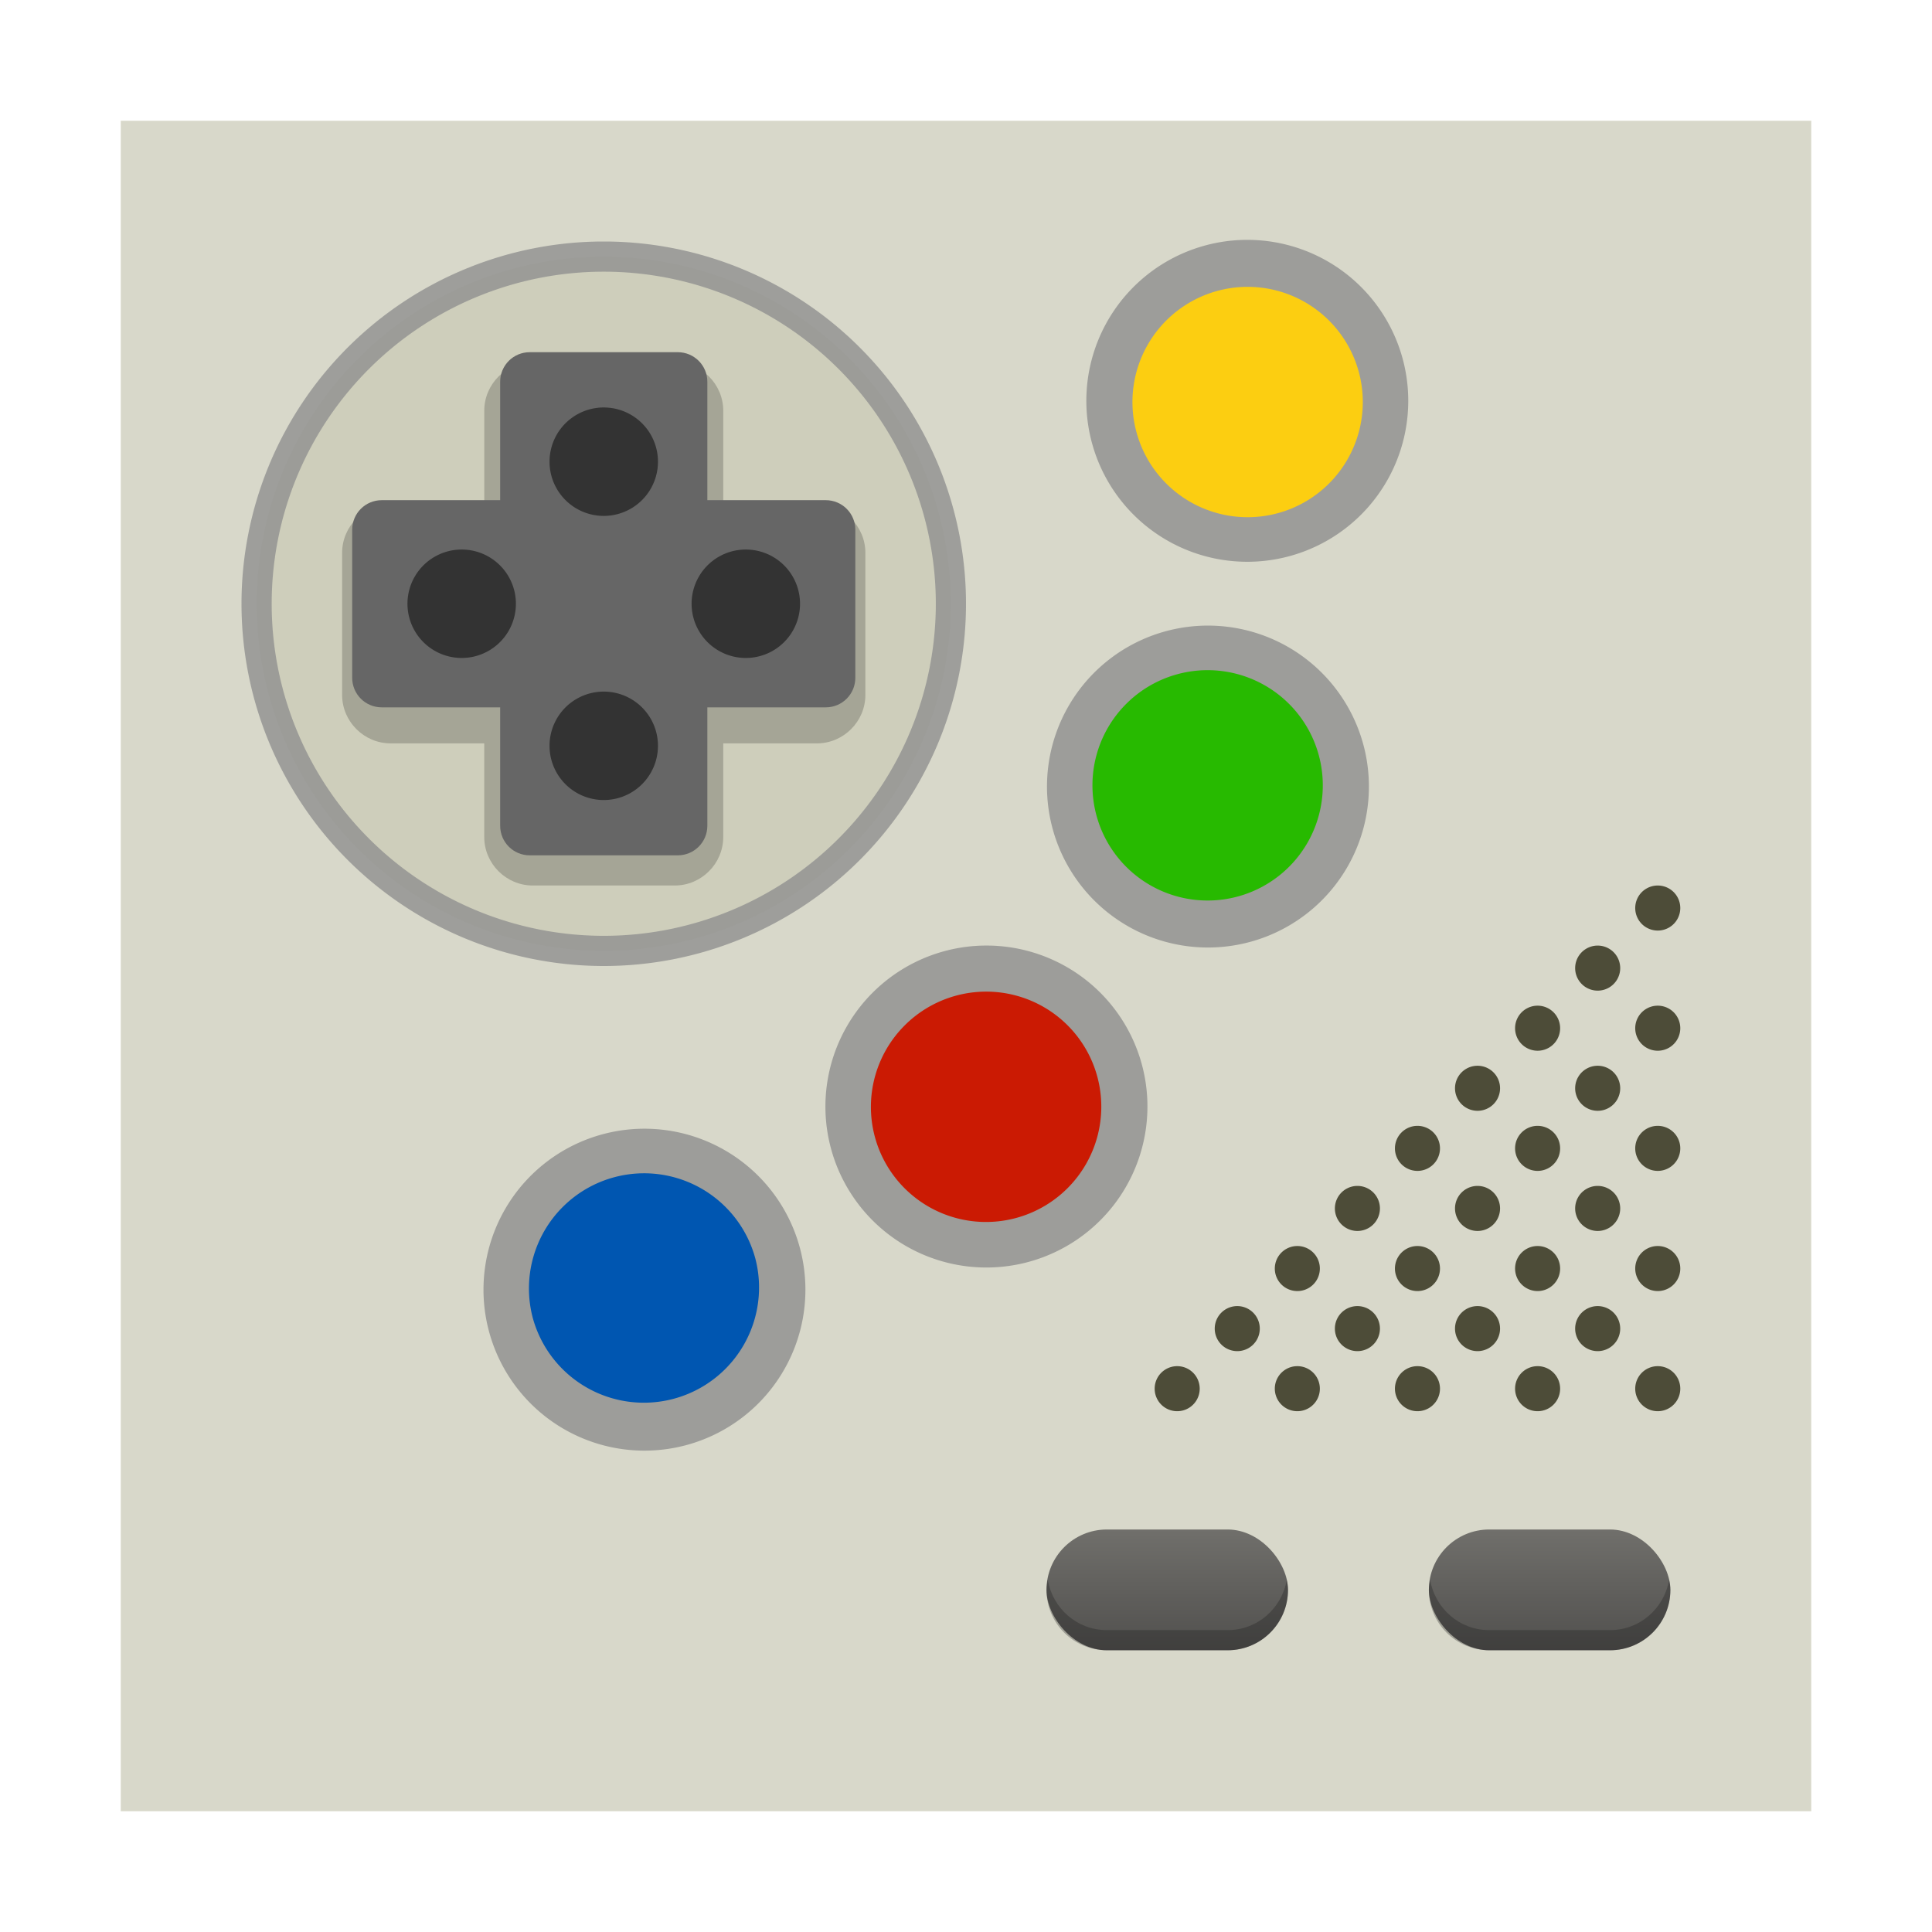 <?xml version="1.0" encoding="UTF-8" standalone="no"?>
<!-- Created with Inkscape (http://www.inkscape.org/) -->

<svg
   xmlns:dc="http://purl.org/dc/elements/1.1/"
   xmlns:cc="http://creativecommons.org/ns#"
   xmlns:rdf="http://www.w3.org/1999/02/22-rdf-syntax-ns#"
   xmlns:svg="http://www.w3.org/2000/svg"
   xmlns="http://www.w3.org/2000/svg"
   xmlns:xlink="http://www.w3.org/1999/xlink"
   xmlns:sodipodi="http://sodipodi.sourceforge.net/DTD/sodipodi-0.dtd"
   xmlns:inkscape="http://www.inkscape.org/namespaces/inkscape"
   version="1.0"
   width="96"
   height="96"
   id="svg2408"
   inkscape:version="0.48.4 r9939"
   sodipodi:docname="input-gaming.svg">
  <sodipodi:namedview
     pagecolor="#ffffff"
     bordercolor="#666666"
     borderopacity="1"
     objecttolerance="10"
     gridtolerance="10"
     guidetolerance="10"
     inkscape:pageopacity="0"
     inkscape:pageshadow="2"
     inkscape:window-width="1680"
     inkscape:window-height="991"
     id="namedview220"
     showgrid="false"
     inkscape:zoom="6.1498111"
     inkscape:cx="27.940692"
     inkscape:cy="69.391101"
     inkscape:window-x="0"
     inkscape:window-y="-3"
     inkscape:window-maximized="1"
     inkscape:current-layer="svg2408" />
  <defs
     id="defs2410">
    <linearGradient
       id="linearGradient3933">
      <stop
         id="stop3935"
         style="stop-color:#ffe119;stop-opacity:1"
         offset="0" />
      <stop
         id="stop3937"
         style="stop-color:#f7a700;stop-opacity:1"
         offset="1" />
    </linearGradient>
    <linearGradient
       id="linearGradient3921">
      <stop
         id="stop3923"
         style="stop-color:#2bca00;stop-opacity:1"
         offset="0" />
      <stop
         id="stop3925"
         style="stop-color:#1e9000;stop-opacity:1"
         offset="1" />
    </linearGradient>
    <linearGradient
       id="linearGradient3911">
      <stop
         id="stop3913"
         style="stop-color:#006ada;stop-opacity:1"
         offset="0" />
      <stop
         id="stop3915"
         style="stop-color:#00438a;stop-opacity:1"
         offset="1" />
    </linearGradient>
    <linearGradient
       id="linearGradient3903">
      <stop
         id="stop3905"
         style="stop-color:#fd2306;stop-opacity:1"
         offset="0" />
      <stop
         id="stop3907"
         style="stop-color:#b31602;stop-opacity:1"
         offset="1" />
    </linearGradient>
    <linearGradient
       id="linearGradient4307">
      <stop
         id="stop4309"
         style="stop-color:#e4e4d9;stop-opacity:1"
         offset="0" />
      <stop
         id="stop4311"
         style="stop-color:#e4e4d9;stop-opacity:0"
         offset="1" />
    </linearGradient>
    <linearGradient
       x1="45.448"
       y1="92.54"
       x2="45.448"
       y2="7.017"
       id="ButtonShadow"
       gradientUnits="userSpaceOnUse"
       gradientTransform="scale(1.006,0.994)">
      <stop
         id="stop3750"
         style="stop-color:#000000;stop-opacity:1"
         offset="0" />
      <stop
         id="stop3752"
         style="stop-color:#000000;stop-opacity:0.588"
         offset="1" />
    </linearGradient>
    <linearGradient
       id="linearGradient3737">
      <stop
         id="stop3739"
         style="stop-color:#ffffff;stop-opacity:1"
         offset="0" />
      <stop
         id="stop3741"
         style="stop-color:#ffffff;stop-opacity:0"
         offset="1" />
    </linearGradient>
    <filter
       color-interpolation-filters="sRGB"
       id="filter3174">
      <feGaussianBlur
         id="feGaussianBlur3176"
         stdDeviation="1.71" />
    </filter>
    <linearGradient
       x1="36.357"
       y1="6"
       x2="36.357"
       y2="63.893"
       id="linearGradient3188"
       xlink:href="#linearGradient3737"
       gradientUnits="userSpaceOnUse" />
    <filter
       x="-0.192"
       y="-0.192"
       width="1.384"
       height="1.384"
       color-interpolation-filters="sRGB"
       id="filter3794">
      <feGaussianBlur
         id="feGaussianBlur3796"
         stdDeviation="5.28" />
    </filter>
    <linearGradient
       x1="48"
       y1="20.221"
       x2="48"
       y2="138.661"
       id="linearGradient3613"
       xlink:href="#linearGradient3737"
       gradientUnits="userSpaceOnUse" />
    <radialGradient
       cx="48"
       cy="90.172"
       r="42"
       fx="48"
       fy="90.172"
       id="radialGradient3619"
       xlink:href="#linearGradient3737"
       gradientUnits="userSpaceOnUse"
       gradientTransform="matrix(1.157,0,0,0.996,-7.551,0.197)" />
    <clipPath
       id="clipPath3613">
      <rect
         width="84"
         height="84"
         rx="6"
         ry="6"
         x="6"
         y="6"
         id="rect3615"
         style="fill:#ffffff;fill-opacity:1;fill-rule:nonzero;stroke:none" />
    </clipPath>
    <linearGradient
       x1="48"
       y1="90"
       x2="48"
       y2="5.988"
       id="linearGradient3617"
       xlink:href="#linearGradient3187"
       gradientUnits="userSpaceOnUse" />
    <linearGradient
       id="linearGradient3187">
      <stop
         id="stop3189"
         style="stop-color:#b9b79e;stop-opacity:1"
         offset="0" />
      <stop
         id="stop3191"
         style="stop-color:#e4e4da;stop-opacity:1"
         offset="1" />
    </linearGradient>
    <linearGradient
       id="linearGradient6043">
      <stop
         id="stop6045"
         style="stop-color:#4f4f49;stop-opacity:1"
         offset="0" />
      <stop
         id="stop6047"
         style="stop-color:#bcbcb7;stop-opacity:1"
         offset="1" />
    </linearGradient>
    <linearGradient
       id="linearGradient5756">
      <stop
         id="stop5758"
         style="stop-color:#9f9e7d;stop-opacity:1"
         offset="0" />
      <stop
         id="stop5760"
         style="stop-color:#9f9e7d;stop-opacity:0"
         offset="1" />
    </linearGradient>
    <linearGradient
       id="linearGradient5964">
      <stop
         id="stop5966"
         style="stop-color:#706f6b;stop-opacity:1"
         offset="0" />
      <stop
         id="stop5968"
         style="stop-color:#51504e;stop-opacity:1"
         offset="1" />
    </linearGradient>
    <linearGradient
       id="linearGradient5976">
      <stop
         id="stop5978"
         style="stop-color:#ffffff;stop-opacity:1"
         offset="0" />
      <stop
         id="stop5980"
         style="stop-color:#ffffff;stop-opacity:0"
         offset="1" />
    </linearGradient>
    <linearGradient
       id="linearGradient3057">
      <stop
         id="stop3059"
         style="stop-color:#9f9e7d;stop-opacity:1"
         offset="0" />
      <stop
         id="stop3061"
         style="stop-color:#9f9e7d;stop-opacity:0"
         offset="1" />
    </linearGradient>
    <linearGradient
       x1="110.645"
       y1="92.773"
       x2="110.645"
       y2="96.645"
       id="linearGradient5962"
       xlink:href="#linearGradient5860"
       gradientUnits="userSpaceOnUse" />
    <linearGradient
       id="linearGradient5860">
      <stop
         id="stop5862"
         style="stop-color:#858362;stop-opacity:1"
         offset="0" />
      <stop
         id="stop5864"
         style="stop-color:#ffffff;stop-opacity:1"
         offset="1" />
    </linearGradient>
    <linearGradient
       x1="110.645"
       y1="92.773"
       x2="110.645"
       y2="96.645"
       id="linearGradient5958"
       xlink:href="#linearGradient5860"
       gradientUnits="userSpaceOnUse" />
    <linearGradient
       x1="110.645"
       y1="92.773"
       x2="110.645"
       y2="96.645"
       id="linearGradient5954"
       xlink:href="#linearGradient5860"
       gradientUnits="userSpaceOnUse" />
    <linearGradient
       x1="110.645"
       y1="92.773"
       x2="110.645"
       y2="96.645"
       id="linearGradient5952"
       xlink:href="#linearGradient5860"
       gradientUnits="userSpaceOnUse" />
    <linearGradient
       x1="110.645"
       y1="92.773"
       x2="110.645"
       y2="96.645"
       id="linearGradient5946"
       xlink:href="#linearGradient5860"
       gradientUnits="userSpaceOnUse" />
    <linearGradient
       x1="110.645"
       y1="92.773"
       x2="110.645"
       y2="96.645"
       id="linearGradient5944"
       xlink:href="#linearGradient5860"
       gradientUnits="userSpaceOnUse" />
    <linearGradient
       x1="110.645"
       y1="92.773"
       x2="110.645"
       y2="96.645"
       id="linearGradient5938"
       xlink:href="#linearGradient5860"
       gradientUnits="userSpaceOnUse" />
    <linearGradient
       x1="110.645"
       y1="92.773"
       x2="110.645"
       y2="96.645"
       id="linearGradient5936"
       xlink:href="#linearGradient5860"
       gradientUnits="userSpaceOnUse" />
    <linearGradient
       x1="110.645"
       y1="92.773"
       x2="110.645"
       y2="96.645"
       id="linearGradient5934"
       xlink:href="#linearGradient5860"
       gradientUnits="userSpaceOnUse" />
    <linearGradient
       x1="110.645"
       y1="92.773"
       x2="110.645"
       y2="96.645"
       id="linearGradient5926"
       xlink:href="#linearGradient5860"
       gradientUnits="userSpaceOnUse" />
    <linearGradient
       x1="110.645"
       y1="92.773"
       x2="110.645"
       y2="96.645"
       id="linearGradient5924"
       xlink:href="#linearGradient5860"
       gradientUnits="userSpaceOnUse" />
    <linearGradient
       x1="110.645"
       y1="92.773"
       x2="110.645"
       y2="96.645"
       id="linearGradient5922"
       xlink:href="#linearGradient5860"
       gradientUnits="userSpaceOnUse" />
    <linearGradient
       x1="110.645"
       y1="92.773"
       x2="110.645"
       y2="96.645"
       id="linearGradient5914"
       xlink:href="#linearGradient5860"
       gradientUnits="userSpaceOnUse" />
    <linearGradient
       x1="110.645"
       y1="92.773"
       x2="110.645"
       y2="96.645"
       id="linearGradient5912"
       xlink:href="#linearGradient5860"
       gradientUnits="userSpaceOnUse" />
    <linearGradient
       x1="110.645"
       y1="92.773"
       x2="110.645"
       y2="96.645"
       id="linearGradient5910"
       xlink:href="#linearGradient5860"
       gradientUnits="userSpaceOnUse" />
    <linearGradient
       x1="110.645"
       y1="92.773"
       x2="110.645"
       y2="96.645"
       id="linearGradient5908"
       xlink:href="#linearGradient5860"
       gradientUnits="userSpaceOnUse" />
    <linearGradient
       x1="110.645"
       y1="92.773"
       x2="110.645"
       y2="96.645"
       id="linearGradient5898"
       xlink:href="#linearGradient5860"
       gradientUnits="userSpaceOnUse" />
    <linearGradient
       x1="110.645"
       y1="92.773"
       x2="110.645"
       y2="96.645"
       id="linearGradient5896"
       xlink:href="#linearGradient5860"
       gradientUnits="userSpaceOnUse" />
    <linearGradient
       x1="110.645"
       y1="92.773"
       x2="110.645"
       y2="96.645"
       id="linearGradient5894"
       xlink:href="#linearGradient5860"
       gradientUnits="userSpaceOnUse" />
    <linearGradient
       x1="110.645"
       y1="92.773"
       x2="110.645"
       y2="96.645"
       id="linearGradient5892"
       xlink:href="#linearGradient5860"
       gradientUnits="userSpaceOnUse" />
    <linearGradient
       x1="110.645"
       y1="92.773"
       x2="110.645"
       y2="96.645"
       id="linearGradient5882"
       xlink:href="#linearGradient5860"
       gradientUnits="userSpaceOnUse" />
    <linearGradient
       x1="110.645"
       y1="92.773"
       x2="110.645"
       y2="96.645"
       id="linearGradient5878"
       xlink:href="#linearGradient5860"
       gradientUnits="userSpaceOnUse" />
    <linearGradient
       x1="110.645"
       y1="92.773"
       x2="110.645"
       y2="96.645"
       id="linearGradient5874"
       xlink:href="#linearGradient5860"
       gradientUnits="userSpaceOnUse" />
    <linearGradient
       x1="110.645"
       y1="92.773"
       x2="110.645"
       y2="96.645"
       id="linearGradient5870"
       xlink:href="#linearGradient5860"
       gradientUnits="userSpaceOnUse" />
    <linearGradient
       x1="110.645"
       y1="92.773"
       x2="110.645"
       y2="96.645"
       id="linearGradient5852"
       xlink:href="#linearGradient5860"
       gradientUnits="userSpaceOnUse" />
    <linearGradient
       id="linearGradient6035">
      <stop
         id="stop6037"
         style="stop-color:#91918a;stop-opacity:1"
         offset="0" />
      <stop
         id="stop6039"
         style="stop-color:#7c7c74;stop-opacity:1"
         offset="1" />
    </linearGradient>
    <linearGradient
       id="linearGradient3260">
      <stop
         id="stop3262"
         style="stop-color:#5d5d56;stop-opacity:1"
         offset="0" />
      <stop
         id="stop3264"
         style="stop-color:#bcbcb7;stop-opacity:1"
         offset="1" />
    </linearGradient>
    <linearGradient
       x1="15.75"
       y1="40"
       x2="64.464"
       y2="40"
       id="linearGradient5730"
       xlink:href="#linearGradient5724"
       gradientUnits="userSpaceOnUse" />
    <linearGradient
       id="linearGradient5724">
      <stop
         id="stop5726"
         style="stop-color:#9f9d7c;stop-opacity:1"
         offset="0" />
      <stop
         id="stop5728"
         style="stop-color:#ffffff;stop-opacity:1"
         offset="1" />
    </linearGradient>
    <linearGradient
       id="linearGradient5732">
      <stop
         id="stop5734"
         style="stop-color:#fff1b7;stop-opacity:1"
         offset="0" />
      <stop
         id="stop5736"
         style="stop-color:#ad6100;stop-opacity:1"
         offset="1" />
    </linearGradient>
    <linearGradient
       id="linearGradient5795">
      <stop
         id="stop5797"
         style="stop-color:#57ff0c;stop-opacity:1"
         offset="0" />
      <stop
         id="stop5799"
         style="stop-color:#004617;stop-opacity:1"
         offset="1" />
    </linearGradient>
    <linearGradient
       id="linearGradient5815">
      <stop
         id="stop5817"
         style="stop-color:#fe774b;stop-opacity:1"
         offset="0" />
      <stop
         id="stop5819"
         style="stop-color:#610601;stop-opacity:1"
         offset="1" />
    </linearGradient>
    <linearGradient
       id="linearGradient5835">
      <stop
         id="stop5837"
         style="stop-color:#67b1ff;stop-opacity:1"
         offset="0" />
      <stop
         id="stop5839"
         style="stop-color:#001a35;stop-opacity:1"
         offset="1" />
    </linearGradient>
    <linearGradient
       x1="38.69"
       y1="36.89"
       x2="38.69"
       y2="43.26"
       id="linearGradient4290"
       xlink:href="#linearGradient6043"
       gradientUnits="userSpaceOnUse" />
    <linearGradient
       x1="38.69"
       y1="36.89"
       x2="38.69"
       y2="43.26"
       id="linearGradient4292"
       xlink:href="#linearGradient6043"
       gradientUnits="userSpaceOnUse" />
    <linearGradient
       x1="38.69"
       y1="36.89"
       x2="38.69"
       y2="43.26"
       id="linearGradient4294"
       xlink:href="#linearGradient6043"
       gradientUnits="userSpaceOnUse" />
    <linearGradient
       x1="38.69"
       y1="36.89"
       x2="38.69"
       y2="43.26"
       id="linearGradient4296"
       xlink:href="#linearGradient6043"
       gradientUnits="userSpaceOnUse" />
    <linearGradient
       x1="14.585"
       y1="40"
       x2="65.629"
       y2="40"
       id="linearGradient4313"
       xlink:href="#linearGradient4307"
       gradientUnits="userSpaceOnUse" />
    <radialGradient
       cx="40"
       cy="40"
       r="18"
       fx="40"
       fy="40"
       id="radialGradient4344"
       xlink:href="#linearGradient6035"
       gradientUnits="userSpaceOnUse"
       gradientTransform="matrix(1.6258411e-8,-0.735,0.735,1.6258411e-8,0.588,59.412)" />
    <linearGradient
       x1="15.844"
       y1="30"
       x2="44.156"
       y2="30"
       id="linearGradient4401"
       xlink:href="#linearGradient3057"
       gradientUnits="userSpaceOnUse" />
    <linearGradient
       x1="39.071"
       y1="43.007"
       x2="39.071"
       y2="17"
       id="linearGradient4409"
       xlink:href="#linearGradient3260"
       gradientUnits="userSpaceOnUse" />
    <filter
       color-interpolation-filters="sRGB"
       id="filter4417">
      <feGaussianBlur
         id="feGaussianBlur4419"
         stdDeviation="0.52" />
    </filter>
    <linearGradient
       x1="90.195"
       y1="24.087"
       x2="85.196"
       y2="43.082"
       id="linearGradient4505"
       xlink:href="#linearGradient5756"
       gradientUnits="userSpaceOnUse" />
    <linearGradient
       x1="91.968"
       y1="23.504"
       x2="89.412"
       y2="42.017"
       id="linearGradient4507"
       xlink:href="#linearGradient5732"
       gradientUnits="userSpaceOnUse" />
    <linearGradient
       x1="90.195"
       y1="24.087"
       x2="85.196"
       y2="43.082"
       id="linearGradient4509"
       xlink:href="#linearGradient5756"
       gradientUnits="userSpaceOnUse" />
    <linearGradient
       x1="90.457"
       y1="23.092"
       x2="85.706"
       y2="41.144"
       id="linearGradient4511"
       xlink:href="#linearGradient5795"
       gradientUnits="userSpaceOnUse" />
    <linearGradient
       x1="90.195"
       y1="24.087"
       x2="85.196"
       y2="43.082"
       id="linearGradient4513"
       xlink:href="#linearGradient5756"
       gradientUnits="userSpaceOnUse" />
    <linearGradient
       x1="90.457"
       y1="23.092"
       x2="85.74"
       y2="41.015"
       id="linearGradient4515"
       xlink:href="#linearGradient5815"
       gradientUnits="userSpaceOnUse" />
    <linearGradient
       x1="90.195"
       y1="24.087"
       x2="85.196"
       y2="43.082"
       id="linearGradient4517"
       xlink:href="#linearGradient5756"
       gradientUnits="userSpaceOnUse" />
    <linearGradient
       x1="91.622"
       y1="23.41"
       x2="86.898"
       y2="41.359"
       id="linearGradient4519"
       xlink:href="#linearGradient5835"
       gradientUnits="userSpaceOnUse" />
    <filter
       x="-0.072"
       y="-0.144"
       width="1.144"
       height="1.288"
       color-interpolation-filters="sRGB"
       id="filter4587">
      <feGaussianBlur
         id="feGaussianBlur4589"
         stdDeviation="0.36" />
    </filter>
    <linearGradient
       x1="78.803"
       y1="101.969"
       x2="78.803"
       y2="114.042"
       id="linearGradient4607"
       xlink:href="#linearGradient5756"
       gradientUnits="userSpaceOnUse" />
    <linearGradient
       x1="78"
       y1="104"
       x2="78"
       y2="112.004"
       id="linearGradient4609"
       xlink:href="#linearGradient5964"
       gradientUnits="userSpaceOnUse"
       gradientTransform="matrix(0.75,0,0,0.75,-2.0894946e-6,-1)" />
    <linearGradient
       x1="79.067"
       y1="104.353"
       x2="79.067"
       y2="107.938"
       id="linearGradient4611"
       xlink:href="#linearGradient5976"
       gradientUnits="userSpaceOnUse"
       gradientTransform="matrix(0.75,0,0,0.75,-2.0894946e-6,-1)" />
    <linearGradient
       x1="78.803"
       y1="101.969"
       x2="78.803"
       y2="114.042"
       id="linearGradient4721"
       xlink:href="#linearGradient5756"
       gradientUnits="userSpaceOnUse" />
    <linearGradient
       x1="78"
       y1="104"
       x2="78"
       y2="112.004"
       id="linearGradient4723"
       xlink:href="#linearGradient5964"
       gradientUnits="userSpaceOnUse"
       gradientTransform="matrix(0.75,0,0,0.75,-2.0894946e-6,-1)" />
    <linearGradient
       x1="79.067"
       y1="104.353"
       x2="79.067"
       y2="107.938"
       id="linearGradient4725"
       xlink:href="#linearGradient5976"
       gradientUnits="userSpaceOnUse"
       gradientTransform="matrix(0.75,0,0,0.75,-2.0894946e-6,-1)" />
    <linearGradient
       x1="78.803"
       y1="101.969"
       x2="78.803"
       y2="114.042"
       id="linearGradient4727"
       xlink:href="#linearGradient5756"
       gradientUnits="userSpaceOnUse" />
    <linearGradient
       x1="78"
       y1="104"
       x2="78"
       y2="112.004"
       id="linearGradient4729"
       xlink:href="#linearGradient5964"
       gradientUnits="userSpaceOnUse"
       gradientTransform="matrix(0.75,0,0,0.75,-2.0894946e-6,-1)" />
    <linearGradient
       x1="79.067"
       y1="104.353"
       x2="79.067"
       y2="107.938"
       id="linearGradient4731"
       xlink:href="#linearGradient5976"
       gradientUnits="userSpaceOnUse"
       gradientTransform="matrix(0.75,0,0,0.75,-2.0894946e-6,-1)" />
    <linearGradient
       x1="83.315"
       y1="21.664"
       x2="79.007"
       y2="38.033"
       id="linearGradient3941"
       xlink:href="#linearGradient3933"
       gradientUnits="userSpaceOnUse" />
    <linearGradient
       x1="84.397"
       y1="21.771"
       x2="79.935"
       y2="38.724"
       id="linearGradient3945"
       xlink:href="#linearGradient3921"
       gradientUnits="userSpaceOnUse" />
    <linearGradient
       x1="84.397"
       y1="21.771"
       x2="79.88"
       y2="38.933"
       id="linearGradient3947"
       xlink:href="#linearGradient3903"
       gradientUnits="userSpaceOnUse" />
    <linearGradient
       x1="85.007"
       y1="21.561"
       x2="80.337"
       y2="39.307"
       id="linearGradient3949"
       xlink:href="#linearGradient3911"
       gradientUnits="userSpaceOnUse" />
    <linearGradient
       x1="45.448"
       y1="92.54"
       x2="45.448"
       y2="7.017"
       id="ButtonShadow-0"
       gradientUnits="userSpaceOnUse"
       gradientTransform="matrix(1.006,0,0,0.994,100,0)">
      <stop
         id="stop3750-8"
         style="stop-color:#000000;stop-opacity:1"
         offset="0" />
      <stop
         id="stop3752-5"
         style="stop-color:#000000;stop-opacity:0.588"
         offset="1" />
    </linearGradient>
    <linearGradient
       x1="32.251"
       y1="6.132"
       x2="32.251"
       y2="90.239"
       id="linearGradient3780"
       xlink:href="#ButtonShadow-0"
       gradientUnits="userSpaceOnUse"
       gradientTransform="matrix(1.024,0,0,1.012,-1.143,-98.071)" />
    <linearGradient
       x1="32.251"
       y1="6.132"
       x2="32.251"
       y2="90.239"
       id="linearGradient3772"
       xlink:href="#ButtonShadow-0"
       gradientUnits="userSpaceOnUse"
       gradientTransform="matrix(1.024,0,0,1.012,-1.143,-98.071)" />
    <linearGradient
       x1="32.251"
       y1="6.132"
       x2="32.251"
       y2="90.239"
       id="linearGradient3725"
       xlink:href="#ButtonShadow-0"
       gradientUnits="userSpaceOnUse"
       gradientTransform="matrix(1.024,0,0,1.012,-1.143,-98.071)" />
    <linearGradient
       x1="32.251"
       y1="6.132"
       x2="32.251"
       y2="90.239"
       id="linearGradient3721"
       xlink:href="#ButtonShadow-0"
       gradientUnits="userSpaceOnUse"
       gradientTransform="translate(0,-97)" />
    <linearGradient
       x1="32.251"
       y1="6.132"
       x2="32.251"
       y2="90.239"
       id="linearGradient3811"
       xlink:href="#ButtonShadow-0"
       gradientUnits="userSpaceOnUse"
       gradientTransform="matrix(1.024,0,0,1.012,-1.143,-98.071)" />
    <linearGradient
       inkscape:collect="always"
       xlink:href="#linearGradient3057"
       id="linearGradient3203"
       gradientUnits="userSpaceOnUse"
       x1="15.844"
       y1="30"
       x2="44.156"
       y2="30"
       gradientTransform="matrix(0,-1,-1,0,10,60)" />
  </defs>
  <g
     id="layer2"
     style="display:none">
    <rect
       width="86"
       height="85"
       rx="6"
       ry="6"
       x="5"
       y="7"
       id="rect3745"
       style="opacity:0.9;fill:url(#ButtonShadow);fill-opacity:1;fill-rule:nonzero;stroke:none;filter:url(#filter3174)" />
  </g>
  <g
     id="layer1">
    <rect
       width="84"
       height="84"
       rx="6"
       ry="0"
       x="6"
       y="6"
       id="rect2419"
       style="fill:#d8d8ca;fill-opacity:1;fill-rule:nonzero;stroke:none" />
  </g>
  <g
     id="layer5" />
  <path
     inkscape:connector-curvature="0"
     style="fill:#9d9d9a;fill-opacity:1;fill-rule:evenodd;stroke:none"
     id="path5825"
     d="M 39.725,61.93 A 7.998,7.998 0 1 1 24.275,66.07 7.998,7.998 0 0 1 39.725,61.93 z" />
  <path
     inkscape:connector-curvature="0"
     style="fill:#0056b1;fill-opacity:1;fill-rule:evenodd;stroke:none"
     id="path5829"
     d="M 37.528,62.519 A 5.723,5.723 0 0 1 26.472,65.481 5.723,5.723 0 0 1 37.528,62.519 z" />
  <g
     id="g4497"
     transform="matrix(0.959,0,0,0.959,0.44,3.658)">
    <path
       inkscape:connector-curvature="0"
       style="fill:#9d9d9a;fill-opacity:1;fill-rule:evenodd;stroke:none"
       id="path5805"
       transform="matrix(0.995,-0.267,0.262,0.977,-45.404,45.726)"
       d="m 96.197,32.053 a 8.098,8.245 0 1 1 -16.197,0 8.098,8.245 0 1 1 16.197,0 z" />
    <path
       inkscape:connector-curvature="0"
       style="fill:#cb1a03;fill-opacity:1;fill-rule:evenodd;stroke:none"
       id="path5809"
       transform="matrix(0.712,-0.191,0.187,0.699,-18.085,47.955)"
       d="m 96.197,32.053 a 8.098,8.245 0 1 1 -16.197,0 8.098,8.245 0 1 1 16.197,0 z" />
  </g>
  <path
     inkscape:connector-curvature="0"
     style="fill:#9d9d9a;fill-opacity:1;fill-rule:evenodd;stroke:none"
     id="path5785"
     d="M 67.725,36.93 A 7.998,7.998 0 1 1 52.275,41.07 7.998,7.998 0 0 1 67.725,36.93 z" />
  <path
     inkscape:connector-curvature="0"
     style="fill:#27ba00;fill-opacity:1;fill-rule:evenodd;stroke:none"
     id="path5789"
     d="M 65.528,37.519 A 5.723,5.723 0 1 1 54.472,40.481 5.723,5.723 0 0 1 65.528,37.519 z" />
  <path
     inkscape:connector-curvature="0"
     style="fill:#9d9d9a;fill-opacity:1;fill-rule:evenodd;stroke:none"
     id="path5754"
     d="M 69.725,17.93 A 7.998,7.998 0 0 1 54.275,22.07 7.998,7.998 0 1 1 69.725,17.93 z" />
  <path
     inkscape:connector-curvature="0"
     style="fill:#fcce11;fill-opacity:1;fill-rule:evenodd;stroke:none"
     id="path3245"
     d="M 67.528,18.519 A 5.723,5.723 0 0 1 56.472,21.481 5.723,5.723 0 1 1 67.528,18.519 z" />
  <path
     inkscape:connector-curvature="0"
     style="opacity:0.8;fill:#cccbb8;fill-opacity:1;fill-rule:evenodd;stroke:#909090;stroke-width:1.5;stroke-linecap:butt;stroke-linejoin:round;stroke-miterlimit:4;stroke-opacity:1;stroke-dasharray:none;stroke-dashoffset:0;display:inline"
     id="path3215"
     d="m 30,47.25 a 17.25,17.25 0 1 0 0,-34.5 17.25,17.25 0 1 0 0,34.5 z" />
  <g
     id="g4252">
    <path
       inkscape:connector-curvature="0"
       style="fill:#4d4c38;fill-opacity:1;fill-rule:evenodd;stroke:none;display:inline"
       id="path5473"
       transform="matrix(0.578,0,0,0.578,18.792,14.634)"
       d="m 111.938,94.064 a 1.936,1.936 0 1 1 -3.873,0 1.936,1.936 0 1 1 3.873,0 z" />
    <path
       inkscape:connector-curvature="0"
       style="fill:#4d4c38;fill-opacity:1;fill-rule:evenodd;stroke:none;display:inline"
       id="path5868"
       transform="matrix(0.578,0,0,0.578,12.822,14.634)"
       d="m 111.938,94.064 a 1.936,1.936 0 1 1 -3.873,0 1.936,1.936 0 1 1 3.873,0 z" />
    <path
       inkscape:connector-curvature="0"
       style="fill:#4d4c38;fill-opacity:1;fill-rule:evenodd;stroke:none;display:inline"
       id="path5872"
       transform="matrix(0.578,0,0,0.578,6.852,14.634)"
       d="m 111.938,94.064 a 1.936,1.936 0 1 1 -3.873,0 1.936,1.936 0 1 1 3.873,0 z" />
    <path
       inkscape:connector-curvature="0"
       style="fill:#4d4c38;fill-opacity:1;fill-rule:evenodd;stroke:none;display:inline"
       id="path5876"
       transform="matrix(0.578,0,0,0.578,0.883,14.634)"
       d="m 111.938,94.064 a 1.936,1.936 0 1 1 -3.873,0 1.936,1.936 0 1 1 3.873,0 z" />
    <path
       inkscape:connector-curvature="0"
       style="fill:#4d4c38;fill-opacity:1;fill-rule:evenodd;stroke:none;display:inline"
       id="path5880"
       transform="matrix(0.578,0,0,0.578,-5.087,14.634)"
       d="m 111.938,94.064 a 1.936,1.936 0 1 1 -3.873,0 1.936,1.936 0 1 1 3.873,0 z" />
    <path
       inkscape:connector-curvature="0"
       style="fill:#4d4c38;fill-opacity:1;fill-rule:evenodd;stroke:none;display:inline"
       id="path5884"
       transform="matrix(0.578,0,0,0.578,15.807,11.649)"
       d="m 111.938,94.064 a 1.936,1.936 0 1 1 -3.873,0 1.936,1.936 0 1 1 3.873,0 z" />
    <path
       inkscape:connector-curvature="0"
       style="fill:#4d4c38;fill-opacity:1;fill-rule:evenodd;stroke:none;display:inline"
       id="path5886"
       transform="matrix(0.578,0,0,0.578,9.837,11.649)"
       d="m 111.938,94.064 a 1.936,1.936 0 1 1 -3.873,0 1.936,1.936 0 1 1 3.873,0 z" />
    <path
       inkscape:connector-curvature="0"
       style="fill:#4d4c38;fill-opacity:1;fill-rule:evenodd;stroke:none;display:inline"
       id="path5888"
       transform="matrix(0.578,0,0,0.578,3.868,11.649)"
       d="m 111.938,94.064 a 1.936,1.936 0 1 1 -3.873,0 1.936,1.936 0 1 1 3.873,0 z" />
    <path
       inkscape:connector-curvature="0"
       style="fill:#4d4c38;fill-opacity:1;fill-rule:evenodd;stroke:none;display:inline"
       id="path5890"
       transform="matrix(0.578,0,0,0.578,-2.102,11.649)"
       d="m 111.938,94.064 a 1.936,1.936 0 1 1 -3.873,0 1.936,1.936 0 1 1 3.873,0 z" />
    <path
       inkscape:connector-curvature="0"
       style="fill:#4d4c38;fill-opacity:1;fill-rule:evenodd;stroke:none;display:inline"
       id="path5900"
       transform="matrix(0.578,0,0,0.578,18.792,8.664)"
       d="m 111.938,94.064 a 1.936,1.936 0 1 1 -3.873,0 1.936,1.936 0 1 1 3.873,0 z" />
    <path
       inkscape:connector-curvature="0"
       style="fill:#4d4c38;fill-opacity:1;fill-rule:evenodd;stroke:none;display:inline"
       id="path5902"
       transform="matrix(0.578,0,0,0.578,12.822,8.664)"
       d="m 111.938,94.064 a 1.936,1.936 0 1 1 -3.873,0 1.936,1.936 0 1 1 3.873,0 z" />
    <path
       inkscape:connector-curvature="0"
       style="fill:#4d4c38;fill-opacity:1;fill-rule:evenodd;stroke:none;display:inline"
       id="path5904"
       transform="matrix(0.578,0,0,0.578,6.852,8.664)"
       d="m 111.938,94.064 a 1.936,1.936 0 1 1 -3.873,0 1.936,1.936 0 1 1 3.873,0 z" />
    <path
       inkscape:connector-curvature="0"
       style="fill:#4d4c38;fill-opacity:1;fill-rule:evenodd;stroke:none;display:inline"
       id="path5906"
       transform="matrix(0.578,0,0,0.578,0.883,8.664)"
       d="m 111.938,94.064 a 1.936,1.936 0 1 1 -3.873,0 1.936,1.936 0 1 1 3.873,0 z" />
    <path
       inkscape:connector-curvature="0"
       style="fill:#4d4c38;fill-opacity:1;fill-rule:evenodd;stroke:none;display:inline"
       id="path5916"
       transform="matrix(0.578,0,0,0.578,15.807,5.678)"
       d="m 111.938,94.064 a 1.936,1.936 0 1 1 -3.873,0 1.936,1.936 0 1 1 3.873,0 z" />
    <path
       inkscape:connector-curvature="0"
       style="fill:#4d4c38;fill-opacity:1;fill-rule:evenodd;stroke:none;display:inline"
       id="path5918"
       transform="matrix(0.578,0,0,0.578,9.837,5.678)"
       d="m 111.938,94.064 a 1.936,1.936 0 1 1 -3.873,0 1.936,1.936 0 1 1 3.873,0 z" />
    <path
       inkscape:connector-curvature="0"
       style="fill:#4d4c38;fill-opacity:1;fill-rule:evenodd;stroke:none;display:inline"
       id="path5920"
       transform="matrix(0.578,0,0,0.578,3.868,5.678)"
       d="m 111.938,94.064 a 1.936,1.936 0 1 1 -3.873,0 1.936,1.936 0 1 1 3.873,0 z" />
    <path
       inkscape:connector-curvature="0"
       style="fill:#4d4c38;fill-opacity:1;fill-rule:evenodd;stroke:none;display:inline"
       id="path5928"
       transform="matrix(0.578,0,0,0.578,18.792,2.693)"
       d="m 111.938,94.064 a 1.936,1.936 0 1 1 -3.873,0 1.936,1.936 0 1 1 3.873,0 z" />
    <path
       inkscape:connector-curvature="0"
       style="fill:#4d4c38;fill-opacity:1;fill-rule:evenodd;stroke:none;display:inline"
       id="path5930"
       transform="matrix(0.578,0,0,0.578,12.822,2.693)"
       d="m 111.938,94.064 a 1.936,1.936 0 1 1 -3.873,0 1.936,1.936 0 1 1 3.873,0 z" />
    <path
       inkscape:connector-curvature="0"
       style="fill:#4d4c38;fill-opacity:1;fill-rule:evenodd;stroke:none;display:inline"
       id="path5932"
       transform="matrix(0.578,0,0,0.578,6.852,2.693)"
       d="m 111.938,94.064 a 1.936,1.936 0 1 1 -3.873,0 1.936,1.936 0 1 1 3.873,0 z" />
    <path
       inkscape:connector-curvature="0"
       style="fill:#4d4c38;fill-opacity:1;fill-rule:evenodd;stroke:none;display:inline"
       id="path5940"
       transform="matrix(0.578,0,0,0.578,15.807,-0.293)"
       d="m 111.938,94.064 a 1.936,1.936 0 1 1 -3.873,0 1.936,1.936 0 1 1 3.873,0 z" />
    <path
       inkscape:connector-curvature="0"
       style="fill:#4d4c38;fill-opacity:1;fill-rule:evenodd;stroke:none;display:inline"
       id="path5942"
       transform="matrix(0.578,0,0,0.578,9.837,-0.293)"
       d="m 111.938,94.064 a 1.936,1.936 0 1 1 -3.873,0 1.936,1.936 0 1 1 3.873,0 z" />
    <path
       inkscape:connector-curvature="0"
       style="fill:#4d4c38;fill-opacity:1;fill-rule:evenodd;stroke:none;display:inline"
       id="path5948"
       transform="matrix(0.578,0,0,0.578,18.792,-3.278)"
       d="m 111.938,94.064 a 1.936,1.936 0 1 1 -3.873,0 1.936,1.936 0 1 1 3.873,0 z" />
    <path
       inkscape:connector-curvature="0"
       style="fill:#4d4c38;fill-opacity:1;fill-rule:evenodd;stroke:none;display:inline"
       id="path5950"
       transform="matrix(0.578,0,0,0.578,12.822,-3.278)"
       d="m 111.938,94.064 a 1.936,1.936 0 1 1 -3.873,0 1.936,1.936 0 1 1 3.873,0 z" />
    <path
       inkscape:connector-curvature="0"
       style="fill:#4d4c38;fill-opacity:1;fill-rule:evenodd;stroke:none;display:inline"
       id="path5956"
       transform="matrix(0.578,0,0,0.578,15.807,-6.264)"
       d="m 111.938,94.064 a 1.936,1.936 0 1 1 -3.873,0 1.936,1.936 0 1 1 3.873,0 z" />
    <path
       inkscape:connector-curvature="0"
       style="fill:#4d4c38;fill-opacity:1;fill-rule:evenodd;stroke:none;display:inline"
       id="path5960"
       transform="matrix(0.578,0,0,0.578,18.792,-9.249)"
       d="m 111.938,94.064 a 1.936,1.936 0 1 1 -3.873,0 1.936,1.936 0 1 1 3.873,0 z" />
  </g>
  <g
     id="g4591"
     transform="translate(-2,-1)">
    <rect
       style="fill:url(#linearGradient4729);fill-opacity:1;fill-rule:evenodd;stroke:none"
       id="rect3247"
       y="77"
       x="54"
       ry="3"
       rx="3"
       height="6"
       width="12" />
    <path
       style="opacity:0.3;fill:#1a1a1a;fill-opacity:1;fill-rule:evenodd;stroke:none"
       id="rect4706"
       transform="translate(2,0)"
       inkscape:connector-curvature="0"
       d="M 52.062,79.5 C 52.034,79.667 52,79.825 52,80 c 0,1.662 1.338,3 3,3 l 6,0 c 1.662,0 3,-1.338 3,-3 0,-0.175 -0.034,-0.333 -0.062,-0.5 C 63.695,80.915 62.487,82 61,82 l -6,0 c -1.487,0 -2.695,-1.085 -2.938,-2.5 z" />
  </g>
  <path
     style="font-size:medium;font-style:normal;font-variant:normal;font-weight:normal;font-stretch:normal;text-indent:0;text-align:start;text-decoration:none;line-height:normal;letter-spacing:normal;word-spacing:normal;text-transform:none;direction:ltr;block-progression:tb;writing-mode:lr-tb;text-anchor:start;opacity:0.2;color:#000000;fill:#000000;fill-opacity:1;fill-rule:evenodd;stroke:none;stroke-width:2;marker:none;visibility:visible;display:inline;overflow:visible;enable-background:accumulate;font-family:Abandoned Bitplane;-inkscape-font-specification:Abandoned Bitplane"
     id="path4411"
     inkscape:connector-curvature="0"
     d="m 26.469,18 c -1.319,0 -2.406,1.087 -2.406,2.406 l 0,4.656 -4.656,0 C 18.087,25.062 17,26.15 17,27.469 l 0,7.062 c 0,1.319 1.087,2.406 2.406,2.406 l 4.656,0 0,4.656 C 24.062,42.913 25.15,44 26.469,44 l 7.062,0 c 1.319,0 2.406,-1.087 2.406,-2.406 l 0,-4.656 4.656,0 C 41.913,36.938 43,35.85 43,34.531 l 0,-7.062 C 43,26.15 41.913,25.062 40.594,25.062 l -4.656,0 0,-4.656 C 35.938,19.087 34.85,18 33.531,18 l -7.062,0 z" />
  <path
     style="fill:#666666;fill-opacity:1;fill-rule:evenodd;stroke:none;display:inline"
     id="rect3225"
     inkscape:connector-curvature="0"
     d="m 26.324,17.5 c -0.815,0 -1.471,0.656 -1.471,1.471 l 0,5.882 -5.882,0 c -0.815,0 -1.471,0.656 -1.471,1.471 l 0,7.353 c 0,0.815 0.656,1.471 1.471,1.471 l 5.882,0 0,5.882 c 0,0.815 0.656,1.471 1.471,1.471 l 7.353,0 c 0.815,0 1.471,-0.656 1.471,-1.471 l 0,-5.882 5.882,0 c 0.815,0 1.471,-0.656 1.471,-1.471 l 0,-7.353 c 0,-0.815 -0.656,-1.471 -1.471,-1.471 l -5.882,0 0,-5.882 c 0,-0.815 -0.656,-1.471 -1.471,-1.471 l -7.353,0 z" />
  <path
     inkscape:connector-curvature="0"
     style="fill:#333333;fill-opacity:1;fill-rule:evenodd;stroke:none;display:inline"
     id="path6055"
     d="m 25.635,30 a 2.694,2.694 0 1 1 -5.388,0 2.694,2.694 0 1 1 5.388,0 z" />
  <path
     inkscape:connector-curvature="0"
     style="fill:#333333;fill-opacity:1;fill-rule:evenodd;stroke:none;display:inline"
     id="path6065"
     d="m 39.753,30 a 2.694,2.694 0 1 1 -5.388,0 2.694,2.694 0 1 1 5.388,0 z" />
  <path
     inkscape:connector-curvature="0"
     style="fill:#333333;fill-opacity:1;fill-rule:evenodd;stroke:none;display:inline"
     id="path6069"
     d="m 32.694,22.941 a 2.694,2.694 0 1 1 -5.388,0 2.694,2.694 0 1 1 5.388,0 z" />
  <path
     inkscape:connector-curvature="0"
     style="fill:#333333;fill-opacity:1;fill-rule:evenodd;stroke:none;display:inline"
     id="path6073"
     d="m 32.694,37.059 a 2.694,2.694 0 1 1 -5.388,0 2.694,2.694 0 1 1 5.388,0 z" />
  <g
     id="g4711"
     transform="translate(17,-1)">
    <rect
       style="fill:url(#linearGradient4723);fill-opacity:1;fill-rule:evenodd;stroke:none"
       id="rect4715"
       y="77"
       x="54"
       ry="3"
       rx="3"
       height="6"
       width="12" />
    <path
       style="opacity:0.3;fill:#1a1a1a;fill-opacity:1;fill-rule:evenodd;stroke:none"
       id="path4719"
       transform="translate(2,0)"
       inkscape:connector-curvature="0"
       d="M 52.062,79.5 C 52.034,79.667 52,79.825 52,80 c 0,1.662 1.338,3 3,3 l 6,0 c 1.662,0 3,-1.338 3,-3 0,-0.175 -0.034,-0.333 -0.062,-0.5 C 63.695,80.915 62.487,82 61,82 l -6,0 c -1.487,0 -2.695,-1.085 -2.938,-2.5 z" />
  </g>
</svg>
